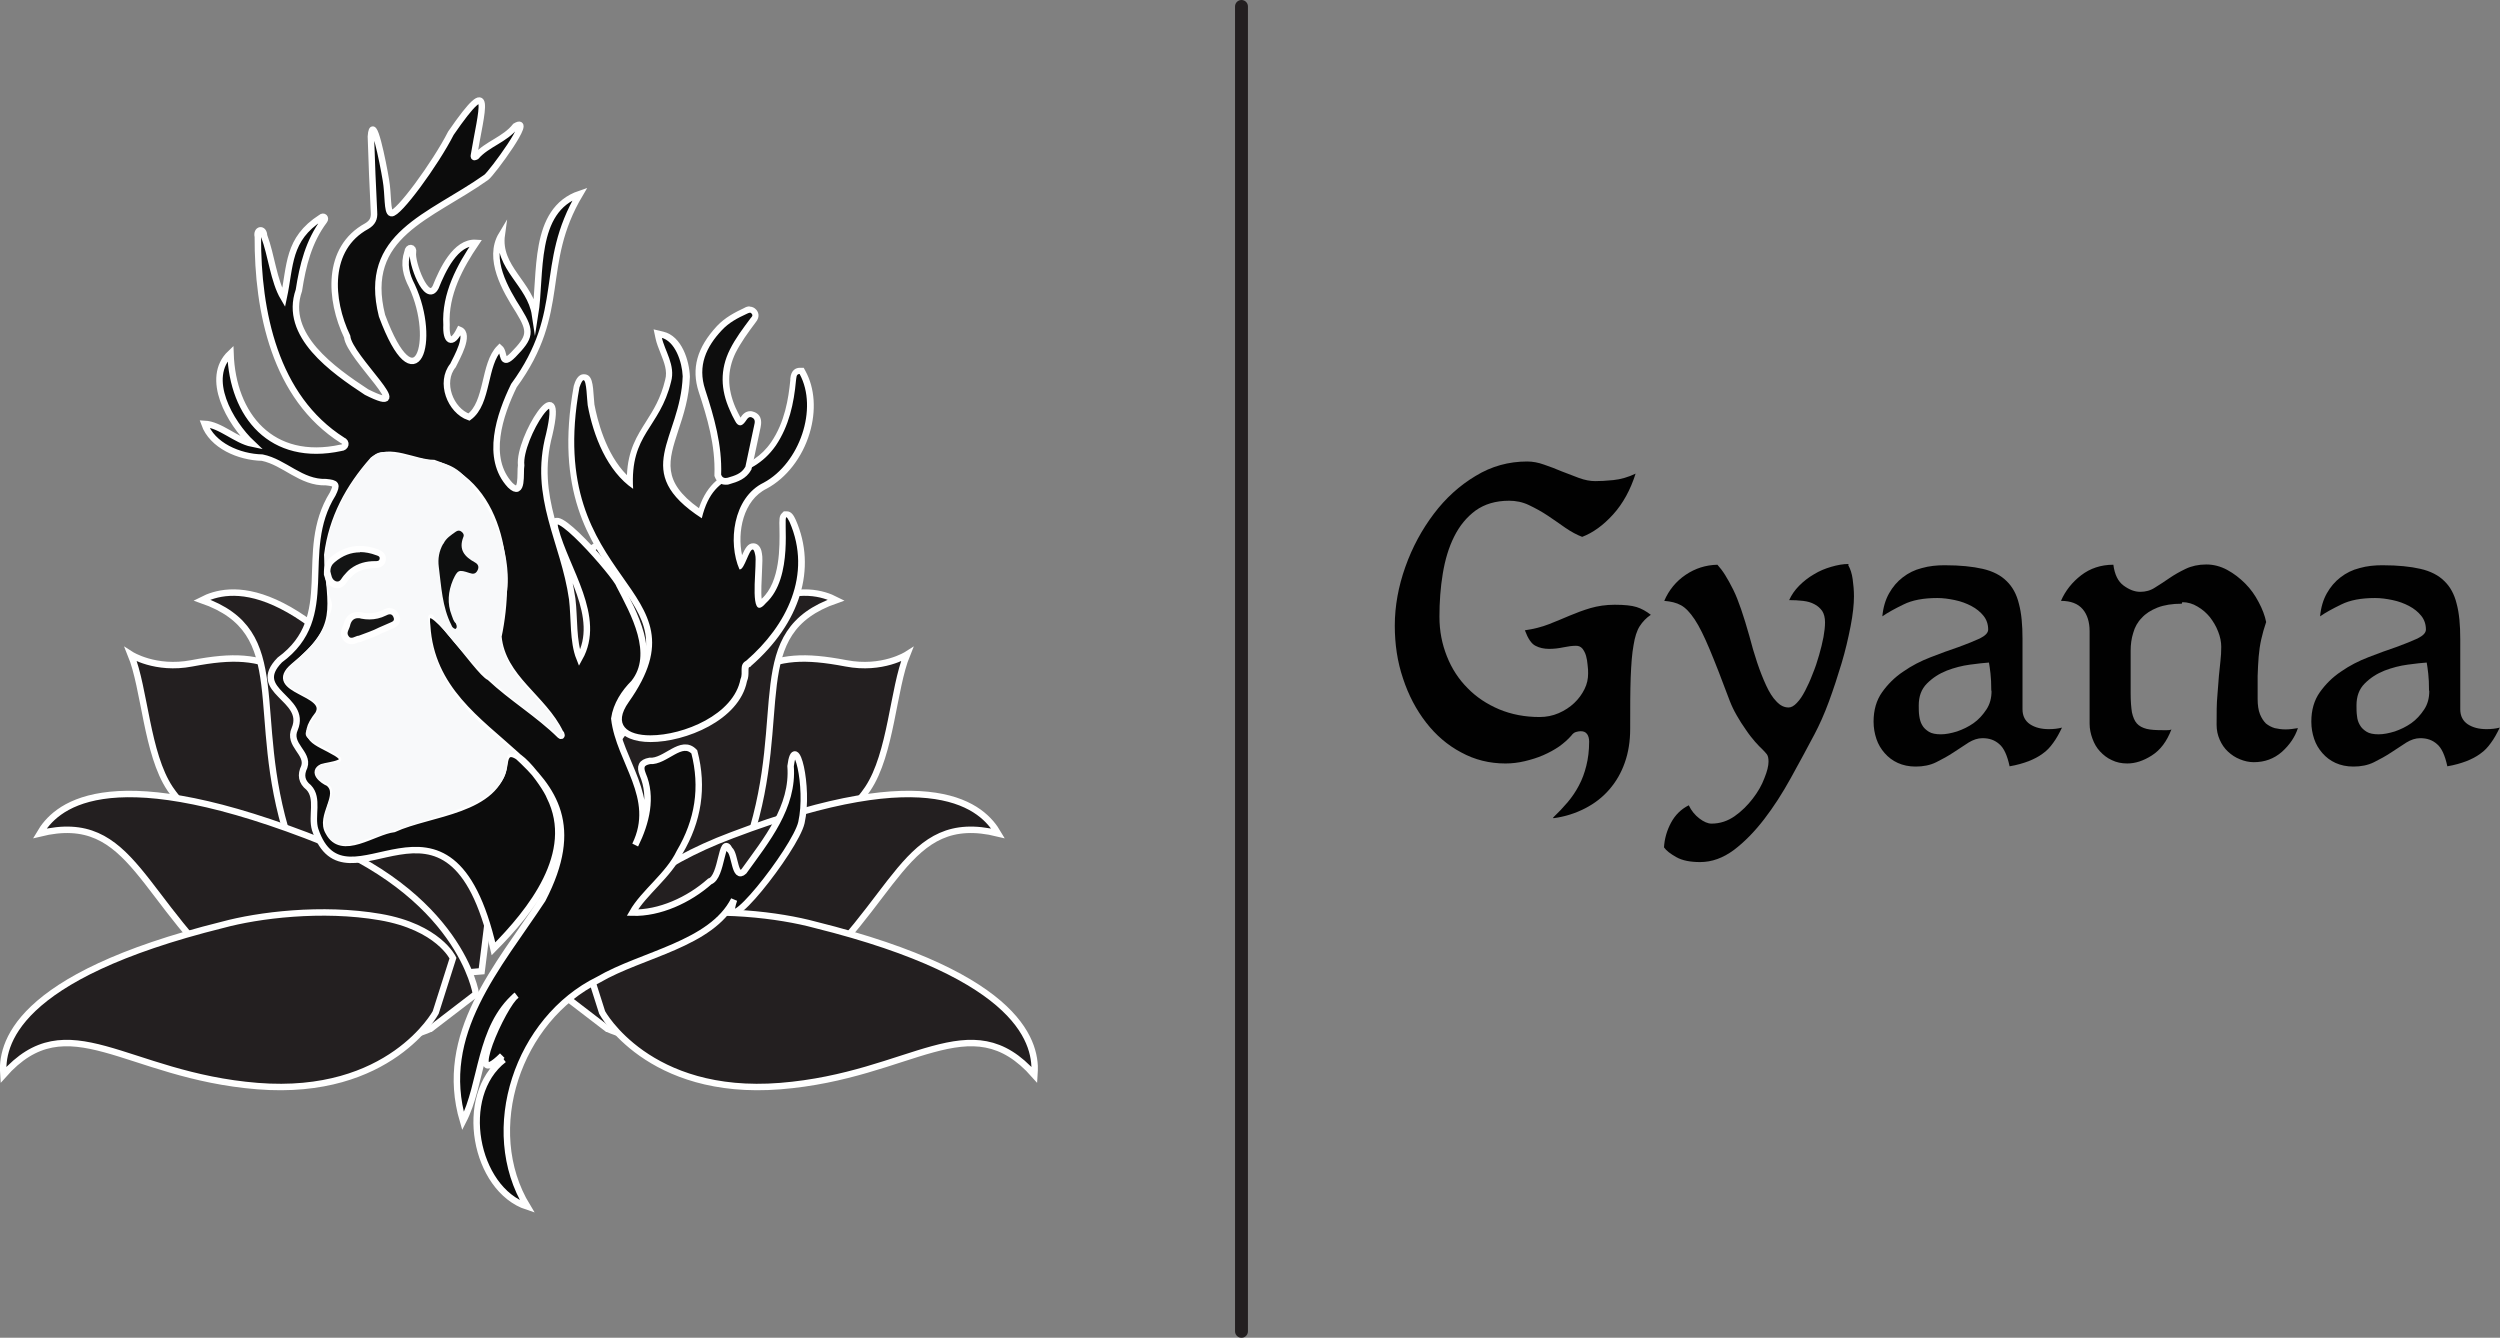 <?xml version="1.0" encoding="UTF-8"?>
<svg id="Layer_2" data-name="Layer 2" xmlns="http://www.w3.org/2000/svg" xmlns:xlink="http://www.w3.org/1999/xlink" viewBox="0 0 96.86 51.83">
  <rect x="0" y="0" width="96.86" height="51.83" fill="#808080" stroke="none"/>
  <defs>
    <style>
      .cls-1 {
        fill: #0e0f0f;
      }

      .cls-1, .cls-2, .cls-3, .cls-4, .cls-5, .cls-6, .cls-7, .cls-8, .cls-9 {
        stroke-width: 0px;
      }

      .cls-10 {
        stroke: #231f20;
        stroke-linecap: round;
        stroke-width: .5px;
      }

      .cls-10, .cls-11 {
        fill: #231f20;
      }

      .cls-10, .cls-11, .cls-12 {
        stroke-miterlimit: 10;
      }

      .cls-2 {
        fill: #010101;
      }

      .cls-3 {
        fill: #f8f9fa;
      }

      .cls-11, .cls-12 {
        stroke: #fff;
        stroke-width: .25px;
      }

      .cls-4 {
        fill: none;
      }

      .cls-13 {
        clip-path: url(#clippath-1);
      }

      .cls-5 {
        fill: #161616;
      }

      .cls-6 {
        fill: #0d0d0d;
      }

      .cls-7 {
        fill: #fff;
      }

      .cls-8, .cls-12 {
        fill: #0c0c0c;
      }

      .cls-14 {
        clip-path: url(#clippath);
      }

      .cls-9 {
        fill: #131414;
      }
    </style>
    <clipPath id="clippath">
      <rect class="cls-4" y="18.51" width="20.04" height="23.73"/>
    </clipPath>
    <clipPath id="clippath-1">
      <rect class="cls-4" x="20.17" y="18.51" width="20.04" height="23.73"/>
    </clipPath>
  </defs>
  <g id="Layer_1-2" data-name="Layer 1">
    <g>
      <g id="_Mirror_Repeat_" data-name="&amp;lt;Mirror Repeat&amp;gt;">
        <g class="cls-14">
          <path class="cls-11" d="m12.98,27.02s-.51-1.77-.47-2.99c.06-1.63,1.47-3.72,1.8-5.11,0,0,.42,1.05,1.71,1.65,1.51.7,2.18,1.27,2.79,2.38.56,1.02,1.68,3.78.74,5.29s-2.13,3.9-3.68,2.38-2.9-3.62-2.9-3.62Z"/>
          <path class="cls-11" d="m8.72,32.71s-1.45-1.14-2.13-2.15c-.91-1.36-.98-3.88-1.52-5.2,0,0,.95.61,2.36.34,1.63-.31,2.51-.25,3.66.3,1.05.5,3.57,2.09,3.69,3.86s.55,4.41-1.59,4.08-4.46-1.24-4.46-1.24Z"/>
          <path class="cls-11" d="m16.45,37.81s-3.69-.4-5.27-5.29.21-8.03-3.36-9.27c1.02-.52,3.65-1.11,8.63,5.64.86,1.11,2.61,5.52,2.61,5.52l-.4,3.22-2.21.19Z"/>
          <path class="cls-11" d="m16.67,39.86s-3.32,1.66-7.29-1.6-4.17-6.87-7.84-5.97c.58-.99,2.47-2.91,10.31.07,6.02,2.25,6.59,6.15,6.59,6.15l-1.76,1.35Z"/>
          <path class="cls-11" d="m16.88,39.23s-1.77,3.26-6.9,2.85-7.35-3.26-9.85-.43c-.09-1.14.37-3.8,8.5-5.82,1.36-.37,3.84-.69,6.1-.3s2.82,1.59,2.82,1.59l-.67,2.11Z"/>
        </g>
      </g>
      <g id="_Mirror_Repeat_-2" data-name="&amp;lt;Mirror Repeat&amp;gt;">
        <g class="cls-13">
          <path class="cls-11" d="m27.23,27.02s.51-1.77.47-2.99c-.06-1.63-1.47-3.72-1.8-5.11,0,0-.42,1.05-1.71,1.65-1.51.7-2.18,1.27-2.79,2.38-.56,1.02-1.68,3.78-.74,5.29s2.13,3.9,3.68,2.38,2.9-3.62,2.9-3.62Z"/>
          <path class="cls-11" d="m31.49,32.71s1.45-1.14,2.13-2.15c.91-1.36.98-3.88,1.52-5.2,0,0-.95.61-2.36.34-1.63-.31-2.51-.25-3.66.3-1.05.5-3.57,2.09-3.69,3.86s-.55,4.41,1.59,4.08,4.46-1.24,4.46-1.24Z"/>
          <path class="cls-11" d="m23.77,37.81s3.69-.4,5.27-5.29-.21-8.03,3.36-9.27c-1.02-.52-3.65-1.11-8.63,5.64-.86,1.11-2.61,5.52-2.61,5.52l.4,3.22,2.21.19Z"/>
          <path class="cls-11" d="m23.54,39.86s3.32,1.66,7.29-1.6,4.17-6.87,7.84-5.97c-.58-.99-2.47-2.91-10.31.07-6.02,2.25-6.59,6.15-6.59,6.15l1.76,1.35Z"/>
          <path class="cls-11" d="m23.33,39.23s1.77,3.26,6.9,2.85c5.13-.41,7.35-3.26,9.85-.43.09-1.14-.37-3.8-8.5-5.82-1.36-.37-3.84-.69-6.1-.3s-2.82,1.59-2.82,1.59l.67,2.11Z"/>
        </g>
      </g>
    </g>
    <g>
      <path class="cls-12" d="m19.46,40.9c-1.53,1.52.05-2.01.55-2.34-1.46,1.26-1.31,3.41-2.07,4.88-1-3.39,1.37-5.99,3.08-8.59,2.96-5.7-4.18-5.7-4.47-10.61-.22-1.6,1.97,1.84,2.42,2,.86.81,1.89,1.42,2.73,2.25.08.07.07-.06.01-.09-.65-1.37-2.25-2.13-2.4-3.74.52-2.46.23-5.81-2.5-6.72-.75,0-1.72-.63-2.36-.12-.94,1.06-1.59,2.26-1.77,3.68.1,2.09.59,2.78-1.31,4.32-1.11.95,1.45.98.96,1.85-.77.98-.08,1.04.71,1.51.64.4-.26.45-.56.54-.4.19.01.52.25.62.56.45-.38,1.28,0,1.9.51.97,1.75-.03,2.53-.12,1.41-.65,4.01-.68,4.29-2.54.12-1.2,1.59.85,1.75,1.29,1.09,2.18-.74,4.44-2.18,5.89-1.71-7.44-5.72-1.07-6.91-4.62-.16-.52.15-1.21-.25-1.63-.28-.22-.32-.49-.17-.8.18-.54-.65-.85-.37-1.47.5-1.2-1.77-1.45-.58-2.67,2.3-1.68.64-4.16,2.05-6.43.18-.37.15-.42-.26-.46-.97.03-1.6-.77-2.47-.95-.9-.02-1.94-.47-2.24-1.31.62.03,1.21.64,1.85.77-.86-.81-1.85-2.54-.84-3.5.08,2.41,1.59,4.24,4.28,3.66.19-.01.24-.22.06-.29-2.63-1.67-3.29-5-3.28-7.89-.07-.29.23-.35.24-.04.29.77.37,1.75.76,2.41.27-1.26.14-2.27,1.45-3.11.1-.09.2.02.12.12-.6.8-.83,1.73-.98,2.7-.61,1.74,1.33,3.09,2.62,3.94,2.06,1.04-.68-1.34-.75-2.15-.68-1.42-.82-3.42.76-4.28.22-.13.3-.29.28-.54-.05-.98-.09-1.95-.12-2.93.07-.99.47,1.01.58,1.68.1.56.04,1.26.21,1.29.26.06,1.71-1.92,2.31-3.1,1.71-2.48,1.17-.84.89.87-.01.09.05.05.09.03.42-.48,1.11-.65,1.52-1.17.75-.44-.92,1.83-1.13,1.98-2.19,1.55-4.83,2.22-4.04,5.36,1.31,3.53,2.15.99,1.16-1.15-.22-.42-.33-.85-.17-1.32.02-.21.25-.2.21.02-.07.36.53,2.03.88,1.34.26-.65.77-1.76,1.56-1.71-.61.9-1.21,1.99-1.14,3.18-.03.61.2.82.51.19.41.17-.11,1.07-.26,1.38-.53.65-.1,1.75.62,2,.75-.55.56-2.05,1.19-2.68.21.18.04.75.52.27.67-.69.72-.89.22-1.71-.53-.83-1.22-2.02-.66-2.95-.18,1.29,1.11,1.9,1.29,3.11.25-1.55-.12-4.06,1.74-4.69-1.65,2.78-.44,4.53-2.56,7.43-.55,1.13-1.12,2.81-.14,3.86.51.49.37-.49.42-.77-.11-1.06,1.72-3.9,1.09-1.2-.65,2.45.57,4.12.89,6.38.09.74.02,1.64.28,2.29.89-1.59-.53-3.43-.94-5.01h0c-.32-1.27,2.37,1.82,2.48,2.17.57,1.09,1.46,2.68.57,3.8-.37.37-.68.84-.76,1.38.19,1.66,1.71,3.06.81,4.9.43-.87.67-1.86.29-2.74-.12-.3-.05-.46.27-.52.61.05,1.23-.88,1.73-.35.36,1.38.15,2.67-.57,3.89-.43.9-1.38,1.55-1.83,2.34,1.05.03,2.19-.49,3-1.21.49-.16.44-1.86.77-1.23.22.18.19,1.18.55.84.87-1.21,1.93-2.49,1.81-4.08.18-1.41.73.81.42,2.19-.23,1.02-3.24,4.83-2.61,2.99-.88,1.73-3.57,2.11-5.26,3.1-3.1,1.52-4.57,5.8-2.75,8.79-2.04-.67-2.73-4.3-.91-5.7h0"/>
      <g>
        <path class="cls-8" d="m25.18,28.64c-.59,0-1.01-.17-1.16-.47-.14-.27-.07-.61.22-1.02,1.54-2.18.8-3.23-.22-4.68-1.08-1.54-2.44-3.46-1.71-7.46.08-.25.15-.38.28-.38.2,0,.22.28.26.82,0,.11.01.21.02.26.12.64.49,2.17,1.5,3-.01-1.13.35-1.7.73-2.3.28-.44.57-.9.75-1.62.12-.39-.03-.77-.18-1.13-.07-.19-.15-.37-.18-.54l-.04-.19.19.04c.65.15.92,1.07.93,1.61-.03.8-.25,1.47-.44,2.06-.4,1.21-.7,2.1.98,3.25.31-1.09.89-1.36,1.49-1.65.46-.21.93-.44,1.35-1.05.54-.81.69-1.74.76-2.46.01-.14.03-.36.25-.36h.08s.04.07.04.07c.34.63.4,1.47.15,2.3-.27.91-.87,1.69-1.59,2.07-1.1.53-1.28,2.11-.94,3.06.04-.08.09-.19.12-.27.11-.26.19-.42.33-.42.16,0,.2.21.22.32.03.1.02.33,0,.72-.02.36-.06,1.12.05,1.23,0,0,.05-.03.14-.13.78-.71.75-2.14.74-2.83,0-.35,0-.44.05-.5l.04-.04h.06c.1,0,.16.1.23.25.8,1.83.17,3.9-1.71,5.53-.13.08-.14.15-.14.31,0,.11,0,.24-.06.36-.26,1.44-2.3,2.25-3.61,2.25Z"/>
        <path class="cls-7" d="m25.61,13.08c.55.13.82.95.84,1.5-.08,2.45-2.07,3.68.74,5.5.5-2.05,1.83-1.33,2.87-2.82.51-.76.7-1.63.78-2.52.02-.1,0-.25.14-.25.73,1.34,0,3.46-1.39,4.21-1.2.58-1.39,2.34-.94,3.36,0,0,.02,0,.02,0,.17,0,.35-.77.49-.77.04,0,.07.06.1.21.08.29-.19,2.05.16,2.05.06,0,.14-.05.25-.18,1.1-1,.66-3.33.8-3.33.02,0,.06.06.12.18.89,2.04-.11,4.02-1.68,5.38-.3.16-.1.46-.22.71-.26,1.38-2.21,2.18-3.49,2.18-.9,0-1.47-.4-.84-1.29,3.23-4.57-3.32-4.41-1.91-12.19.07-.2.12-.28.16-.28.12,0,.13.78.16.97.22,1.2.76,2.56,1.76,3.24-.13-2.15,1.03-2.33,1.47-4.15.18-.64-.25-1.2-.36-1.72m-.32-.33l.08.38c.04.19.12.38.19.56.14.36.28.69.18,1.04-.17.72-.46,1.17-.73,1.6-.36.57-.71,1.11-.75,2.09-.83-.83-1.15-2.16-1.26-2.74,0-.04-.01-.14-.02-.24-.04-.56-.06-.93-.39-.93-.24,0-.34.28-.39.45-.74,4.09.62,6.03,1.72,7.59,1.03,1.46,1.71,2.43.22,4.53-.31.45-.39.83-.23,1.15.18.34.63.53,1.27.53,1.34,0,3.43-.84,3.73-2.35.06-.14.06-.27.06-.38,0-.15,0-.16.05-.18h.02s.02-.03.02-.03c1.92-1.67,2.57-3.79,1.74-5.67-.07-.15-.16-.33-.35-.33h-.11l-.08.08c-.1.1-.1.23-.09.59.01.67.04,2.06-.69,2.72-.03-.26,0-.73.01-.98.02-.42.03-.64,0-.78-.01-.09-.07-.39-.34-.39-.21,0-.31.2-.43.46-.19-.9.04-2.13.96-2.58.76-.41,1.38-1.21,1.66-2.15.26-.87.2-1.74-.16-2.4l-.07-.13h-.15c-.15,0-.34.08-.37.42h0s0,.06,0,.06c-.07.71-.21,1.62-.74,2.4-.4.58-.86.79-1.3,1-.57.27-1.16.55-1.5,1.56-1.45-1.04-1.18-1.84-.8-3.01.2-.6.42-1.27.45-2.08-.02-.62-.31-1.58-1.03-1.75l-.38-.09h0Z"/>
      </g>
      <g>
        <path class="cls-6" d="m28.1,18.64c-.13,0-.24-.08-.29-.21.03-1.21-.29-2.29-.62-3.31-.28-.86-.07-1.63.68-2.42.29-.32.67-.51,1-.66.06-.03.11-.05.17-.05h.06l.11.08c.09.1.08.21-.02.32-.31.41-.59.79-.8,1.21-.36.71-.36,1.44-.01,2.23.06.14.13.28.21.42.05.1.09.11.09.11,0,0,.03,0,.09-.09.08-.11.15-.22.3-.22h.02l.09.03c.23.1.18.33.16.44l-.34,1.6c-.18.34-.48.43-.74.51-.07.02-.11.03-.15.03Z"/>
        <path class="cls-7" d="m29.04,12.11s.05,0,.08.04c.07.08,0,.13-.04.18-.29.39-.58.77-.8,1.21-.39.78-.36,1.56-.01,2.34.06.14.13.29.21.43.06.12.13.17.2.17.06,0,.13-.05.2-.15.06-.08.1-.17.19-.17.02,0,.04,0,.07.02.13.06.11.18.08.3-.11.53-.23,1.07-.34,1.6-.15.28-.42.35-.69.43-.03,0-.06.01-.08.01-.08,0-.14-.04-.17-.13.04-1.15-.27-2.23-.62-3.3-.3-.92.04-1.65.65-2.3.27-.29.61-.47.96-.63.04-.02.08-.04.12-.04m0-.25c-.09,0-.16.03-.21.06-.36.17-.75.37-1.06.7-.78.84-1,1.65-.71,2.55.33,1,.65,2.07.61,3.21v.05s.02.05.02.05c.07.18.22.29.41.29.05,0,.1,0,.15-.02.31-.09.65-.2.84-.55l.02-.03v-.03s.11-.47.11-.47l.24-1.13c.02-.11.09-.44-.23-.58-.06-.02-.11-.04-.17-.04-.21,0-.32.16-.38.25,0,0,0,0,0,0-.07-.13-.13-.25-.19-.38-.33-.76-.33-1.45,0-2.13.21-.41.47-.77.77-1.17.21-.25.09-.43.03-.5-.07-.08-.16-.12-.26-.12h0Z"/>
      </g>
      <path class="cls-3" d="m21.47,28.34c-1.71-1.27-3.34-2.64-4.61-4.38-.05-.07-.1-.2-.21-.15-.11.05-.05.17-.04.26.11,1.73.96,3.06,2.24,4.15.29.25.59.49.89.74.06.07.13.13.21.16h0c-.02.18-.21.01-.27.12-.04.07-.05.15-.04.23.05.52-.2.9-.58,1.21-.33.27-.71.46-1.11.6-1.43.52-2.89.97-4.34,1.42-.52.16-.95-.14-1.01-.69-.04-.4.06-.77.21-1.13.11-.25.08-.42-.18-.53-.03-.01-.06-.03-.09-.05-.17-.1-.36-.18-.31-.43.05-.24.26-.26.45-.29.1-.02.21-.02.32-.03.09,0,.19,0,.22-.1.03-.11-.08-.15-.15-.19-.34-.2-.68-.4-1.03-.59-.21-.11-.25-.24-.13-.44.13-.21.24-.43.38-.64.12-.19.1-.31-.11-.42-.3-.16-.58-.33-.87-.5-.36-.21-.4-.55-.09-.85.23-.22.47-.43.69-.65.41-.4.69-.89.89-1.42.06-.16.09-.33.03-.49-.45-1.14-.26-2.25.18-3.34.33-.81.79-1.53,1.38-2.18.17-.19.35-.26.61-.21.65.11,1.3.23,1.95.36.46.09.83.29,1.12.65.89,1.09,1.53,2.28,1.6,3.72.02.4-.02.8-.14,1.18-.39,1.24,0,2.26.85,3.17.32.34.62.69.94,1.04.2.22.35.48.47.75.04.04.04.1,0,.14-.05.05-.09,0-.13-.03-.06-.06-.12-.12-.2-.16Z"/>
      <path class="cls-1" d="m17.18,21.07c.1-.22.3-.34.48-.47.07-.05.15-.06.22,0,.07.05.11.13.07.21-.19.49.05.76.45.98.13.07.17.18.1.31-.07.14-.17.15-.31.1-.42-.14-.46-.12-.64.27-.19.45-.23.91-.05,1.37h0c.04.11.07.23.16.31h0q.08.17-.02.22c-.08-.03-.13-.08-.15-.15-.36-.71-.39-1.49-.49-2.26-.04-.31.01-.61.17-.89Z"/>
      <g>
        <path class="cls-9" d="m13.05,22.65l-.09-.02c-.2-.08-.24-.27-.27-.4l-.02-.1c0-.18.07-.33.21-.46.32-.27.68-.41,1.06-.41.21,0,.44.04.67.13.08.03.24.09.22.26-.02.21-.23.21-.29.22-.37,0-.65.09-.88.26-.08.06-.14.13-.21.2l-.1.12c-.05.08-.13.19-.28.19h-.02Z"/>
        <path class="cls-7" d="m13.95,21.39c.2,0,.41.04.62.12.06.02.15.04.14.13-.01.11-.11.1-.18.1-.34,0-.66.08-.94.29-.11.08-.19.18-.28.28-.07.08-.12.22-.23.22-.02,0-.04,0-.07-.01-.17-.07-.17-.25-.21-.38,0-.16.06-.27.17-.36.31-.26.63-.38.98-.38m0-.25h0c-.41,0-.8.15-1.14.44-.17.15-.26.33-.26.56v.03s0,.03,0,.03v.06c.04.13.1.38.36.49.05.02.11.03.16.03.21,0,.32-.16.38-.25.01-.02.02-.03.03-.05l.05-.05c.07-.07.13-.14.19-.19.21-.16.47-.23.8-.24.35,0,.42-.21.43-.33.01-.12-.03-.29-.29-.39-.26-.1-.5-.14-.73-.14h0Z"/>
      </g>
      <g>
        <path class="cls-5" d="m13.63,24.84c-.08,0-.15-.04-.21-.1-.12-.15-.06-.31-.01-.41.01-.03.03-.06.04-.09.07-.33.28-.39.44-.39.05,0,.1,0,.15.02.09.02.19.03.28.03.2,0,.4-.05.59-.14.06-.03.13-.06.21-.06s.18.03.25.17c.04.08.05.16.02.22-.04.1-.13.14-.2.16-.14.06-.43.19-.43.19-.2.1-.42.18-.64.27l-.16.06-.14.04c-.05.02-.12.05-.19.05Z"/>
        <path class="cls-7" d="m15.11,23.8c.05,0,.1.03.13.1.08.17-.06.19-.16.24-.13.06-.26.11-.39.17-.25.13-.53.22-.79.32-.09,0-.19.08-.28.08-.04,0-.08-.01-.11-.06-.11-.13.02-.27.05-.4.04-.19.14-.3.31-.3.04,0,.08,0,.13.02.1.02.21.03.31.03.22,0,.44-.05.64-.15.05-.03.11-.05.16-.05m0-.25c-.1,0-.19.04-.27.08-.17.08-.35.13-.53.13-.08,0-.17,0-.26-.03-.06-.01-.12-.02-.18-.02-.17,0-.46.06-.56.49,0,.02-.02.05-.03.07-.05.11-.14.33.03.54.1.12.22.15.3.15.1,0,.18-.03.24-.06.02,0,.04-.02.06-.02h.04s.03-.01.03-.01l.15-.06c.22-.08.45-.16.67-.28l.1-.04c.09-.04.18-.08.27-.12.11-.04.25-.1.31-.25.04-.1.03-.21-.03-.32-.1-.21-.27-.24-.36-.24h0Z"/>
      </g>
    </g>
    <g>
      <path class="cls-2" d="m60.17,31.68c.2-.19.39-.39.56-.59.17-.2.32-.42.44-.65.13-.24.22-.49.29-.77.07-.28.11-.59.11-.94,0-.12-.03-.22-.08-.29-.06-.08-.14-.11-.25-.11-.05,0-.11.01-.18.03-.07.02-.13.07-.18.14-.13.15-.29.29-.47.42-.19.13-.39.24-.62.34-.23.1-.46.17-.71.23-.25.06-.5.09-.75.09-.62,0-1.19-.14-1.72-.43-.53-.28-.98-.67-1.36-1.16-.38-.49-.68-1.06-.89-1.7-.22-.65-.32-1.33-.32-2.05,0-.76.14-1.52.41-2.28.27-.76.64-1.44,1.1-2.05.46-.61,1-1.1,1.62-1.47.62-.38,1.29-.56,2-.56.21,0,.43.04.65.12.23.08.45.16.68.26.23.09.46.18.68.26.22.08.43.12.62.12s.43-.01.71-.04c.28-.03.57-.11.86-.25-.2.63-.49,1.16-.87,1.58-.38.42-.78.71-1.2.87-.21-.08-.43-.2-.65-.35-.22-.16-.45-.31-.68-.47-.24-.16-.48-.29-.73-.41-.25-.12-.51-.17-.77-.17-.52,0-.95.13-1.3.38-.35.26-.62.59-.83,1.01-.21.42-.35.89-.44,1.43-.09.54-.13,1.1-.13,1.67s.1,1.06.29,1.54c.19.48.46.89.8,1.23.34.35.75.62,1.22.82.48.2,1,.3,1.57.3.26,0,.51-.05.74-.15.23-.1.43-.23.6-.39.17-.16.3-.34.4-.54.1-.2.14-.4.14-.6,0-.1,0-.21-.02-.34-.01-.13-.03-.24-.06-.35-.03-.11-.08-.2-.14-.28-.07-.08-.15-.11-.25-.11-.14,0-.3.02-.49.06-.19.04-.37.06-.55.06-.2,0-.38-.04-.53-.12-.16-.08-.29-.28-.41-.6.35-.05.66-.13.94-.24.28-.11.54-.22.8-.33.26-.11.53-.21.8-.29.28-.08.59-.13.94-.13.38,0,.66.03.85.09.19.06.37.16.55.3-.18.12-.32.27-.43.44-.11.17-.19.42-.24.74-.06.32-.09.74-.11,1.25-.02.52-.02,1.18-.02,1.99,0,.48-.07.92-.21,1.31-.14.4-.34.74-.6,1.04-.26.3-.57.54-.94.73-.37.19-.77.32-1.22.38Z"/>
      <path class="cls-2" d="m71.61,21.9c.08.14.14.32.17.54.03.22.05.44.05.66,0,.31-.04.7-.13,1.16-.09.46-.2.94-.35,1.44-.15.5-.31.99-.49,1.48-.18.49-.37.91-.56,1.27-.29.55-.6,1.12-.92,1.7-.32.58-.66,1.11-1.03,1.59-.37.48-.76.88-1.17,1.19-.42.31-.85.47-1.31.47-.38,0-.69-.06-.92-.19-.23-.13-.39-.25-.48-.38.02-.33.11-.65.27-.95.16-.3.39-.53.69-.68.1.21.24.38.41.51.17.13.33.2.47.2.33,0,.63-.1.9-.29.27-.19.5-.42.7-.68.2-.26.35-.52.45-.79.11-.27.16-.48.16-.64,0-.13-.02-.22-.06-.28-.04-.05-.1-.12-.18-.2-.07-.06-.16-.16-.28-.29-.12-.14-.24-.29-.36-.47-.13-.18-.24-.36-.35-.55-.11-.19-.2-.38-.27-.56-.31-.83-.57-1.5-.78-2-.21-.5-.4-.89-.58-1.16-.18-.27-.35-.45-.53-.55-.18-.1-.4-.15-.65-.17.18-.42.46-.76.83-1.01.37-.25.78-.38,1.23-.39.1.11.2.24.3.4.1.16.2.34.31.56.11.22.21.48.31.77.1.3.21.64.32,1.04.09.35.19.69.3,1.02.11.33.23.63.35.89.12.26.25.47.4.62.15.16.3.23.47.23.1,0,.21-.06.32-.18.12-.12.22-.28.32-.47.1-.19.2-.41.29-.65.1-.24.18-.48.25-.73.07-.25.13-.48.17-.7.04-.22.06-.41.06-.57,0-.18-.04-.33-.11-.44-.08-.11-.18-.2-.3-.26-.13-.07-.27-.11-.44-.13-.17-.02-.35-.03-.54-.03.09-.2.22-.39.39-.56.17-.17.36-.32.57-.44.21-.13.43-.22.67-.29.24-.07.46-.11.67-.11Z"/>
      <path class="cls-2" d="m75.36,21.9c.58,0,1.07.05,1.46.14s.7.25.92.47c.23.22.39.51.48.88.1.37.14.82.14,1.37v2.72c0,.26.1.45.29.58.2.13.44.19.73.19.19,0,.36-.02.51-.06-.11.23-.22.43-.34.59-.12.17-.25.31-.41.42-.16.12-.34.21-.54.29-.21.08-.45.15-.74.2-.09-.42-.22-.71-.4-.86-.18-.16-.39-.23-.65-.23-.18,0-.36.06-.54.17-.18.12-.37.24-.58.38-.21.14-.43.26-.67.38-.24.12-.51.17-.8.17-.26,0-.49-.05-.69-.14-.2-.09-.37-.22-.51-.38-.14-.16-.25-.34-.32-.55-.07-.21-.11-.43-.11-.67,0-.45.11-.83.33-1.14.22-.31.49-.58.82-.8.33-.23.68-.41,1.07-.56.39-.15.74-.28,1.07-.39.33-.12.6-.23.82-.33.22-.11.33-.22.33-.35,0-.2-.06-.38-.18-.53s-.28-.28-.47-.38c-.19-.1-.4-.18-.64-.23-.24-.05-.46-.08-.68-.08-.53,0-.97.08-1.31.25-.35.17-.62.32-.82.46.03-.34.12-.64.26-.89.14-.25.32-.46.53-.62.22-.17.46-.29.74-.36.28-.08.58-.11.89-.11Zm1.79,4.85c0-.26-.01-.48-.03-.65-.02-.18-.04-.32-.06-.43-.18.01-.42.04-.73.08-.31.04-.61.12-.9.23-.3.12-.55.28-.77.5-.22.22-.32.5-.32.85,0,.14,0,.28.02.41.02.13.05.25.11.35.06.11.15.19.26.26.11.07.27.1.47.1.18,0,.39-.04.62-.11.23-.08.44-.18.64-.32.2-.14.36-.32.5-.53.14-.21.2-.45.2-.72Z"/>
      <path class="cls-2" d="m84.53,23.39c-.37,0-.68.05-.94.15-.25.1-.46.23-.61.4-.16.16-.27.36-.33.58-.07.22-.1.45-.1.69v1.66c0,.3.02.54.05.73.04.18.1.33.19.43.09.1.22.17.38.21.16.04.37.05.62.05h.17c.06,0,.12,0,.17-.03-.18.47-.43.8-.76,1.01-.33.21-.64.31-.95.31-.22,0-.42-.04-.6-.13-.18-.08-.33-.2-.46-.34-.13-.14-.22-.3-.29-.49-.07-.19-.11-.38-.11-.58v-3.58c0-.36-.09-.65-.27-.86-.18-.21-.46-.32-.84-.32.17-.39.43-.72.78-.99.35-.27.77-.41,1.25-.41.05.38.18.65.4.81.22.16.43.24.64.24s.4-.05.58-.17c.18-.11.36-.23.55-.36.19-.13.4-.25.63-.36.23-.11.5-.17.8-.17.28,0,.55.07.81.21.26.14.49.32.7.53.21.21.38.45.52.72.14.26.24.52.29.77-.08.23-.14.45-.19.67-.05.22-.08.44-.1.67-.02.23-.03.48-.04.75,0,.26,0,.56,0,.89,0,.24.03.44.09.59s.14.27.23.36c.1.08.21.14.34.18.13.03.27.05.42.05s.31-.02.48-.05c-.11.34-.32.65-.62.92-.31.27-.67.4-1.09.4-.18,0-.36-.04-.53-.11-.18-.07-.33-.17-.47-.3-.14-.13-.24-.28-.32-.46-.08-.18-.12-.37-.12-.58,0-.45,0-.83.03-1.13.02-.3.04-.56.06-.77.02-.22.04-.41.06-.58.02-.17.03-.35.03-.54s-.04-.39-.12-.59c-.08-.21-.19-.39-.32-.56-.14-.17-.29-.3-.48-.41-.18-.11-.38-.17-.59-.17Z"/>
      <path class="cls-2" d="m92.32,21.9c.58,0,1.07.05,1.46.14.39.09.7.25.92.47.23.22.39.51.48.88.1.37.14.82.14,1.37v2.72c0,.26.1.45.29.58.2.13.44.19.73.19.19,0,.36-.02.51-.06-.11.23-.22.43-.34.59-.12.17-.25.31-.41.42-.16.12-.34.21-.54.29-.21.08-.45.15-.74.2-.09-.42-.22-.71-.4-.86-.18-.16-.39-.23-.65-.23-.18,0-.36.06-.54.17-.18.12-.37.24-.58.38-.21.14-.43.26-.67.38-.24.12-.51.17-.8.17-.26,0-.49-.05-.69-.14-.2-.09-.37-.22-.51-.38-.14-.16-.25-.34-.32-.55-.07-.21-.11-.43-.11-.67,0-.45.11-.83.33-1.14.22-.31.49-.58.82-.8.33-.23.68-.41,1.07-.56.39-.15.74-.28,1.07-.39.33-.12.6-.23.82-.33.22-.11.33-.22.33-.35,0-.2-.06-.38-.18-.53s-.28-.28-.47-.38c-.19-.1-.4-.18-.64-.23-.24-.05-.46-.08-.68-.08-.53,0-.97.08-1.31.25-.35.17-.62.32-.82.46.03-.34.12-.64.26-.89.14-.25.32-.46.53-.62.22-.17.46-.29.74-.36.28-.08.58-.11.89-.11Zm1.79,4.85c0-.26-.01-.48-.03-.65-.02-.18-.04-.32-.06-.43-.18.01-.42.04-.73.08-.31.04-.61.12-.9.23-.3.12-.55.28-.77.5-.22.22-.32.5-.32.85,0,.14,0,.28.02.41.01.13.05.25.11.35.06.11.15.19.26.26.11.07.27.1.47.1.18,0,.39-.04.62-.11.23-.08.44-.18.64-.32.2-.14.36-.32.5-.53.14-.21.2-.45.2-.72Z"/>
    </g>
    <line class="cls-10" x1="48.1" y1=".25" x2="48.1" y2="51.58"/>
  </g>
</svg>
